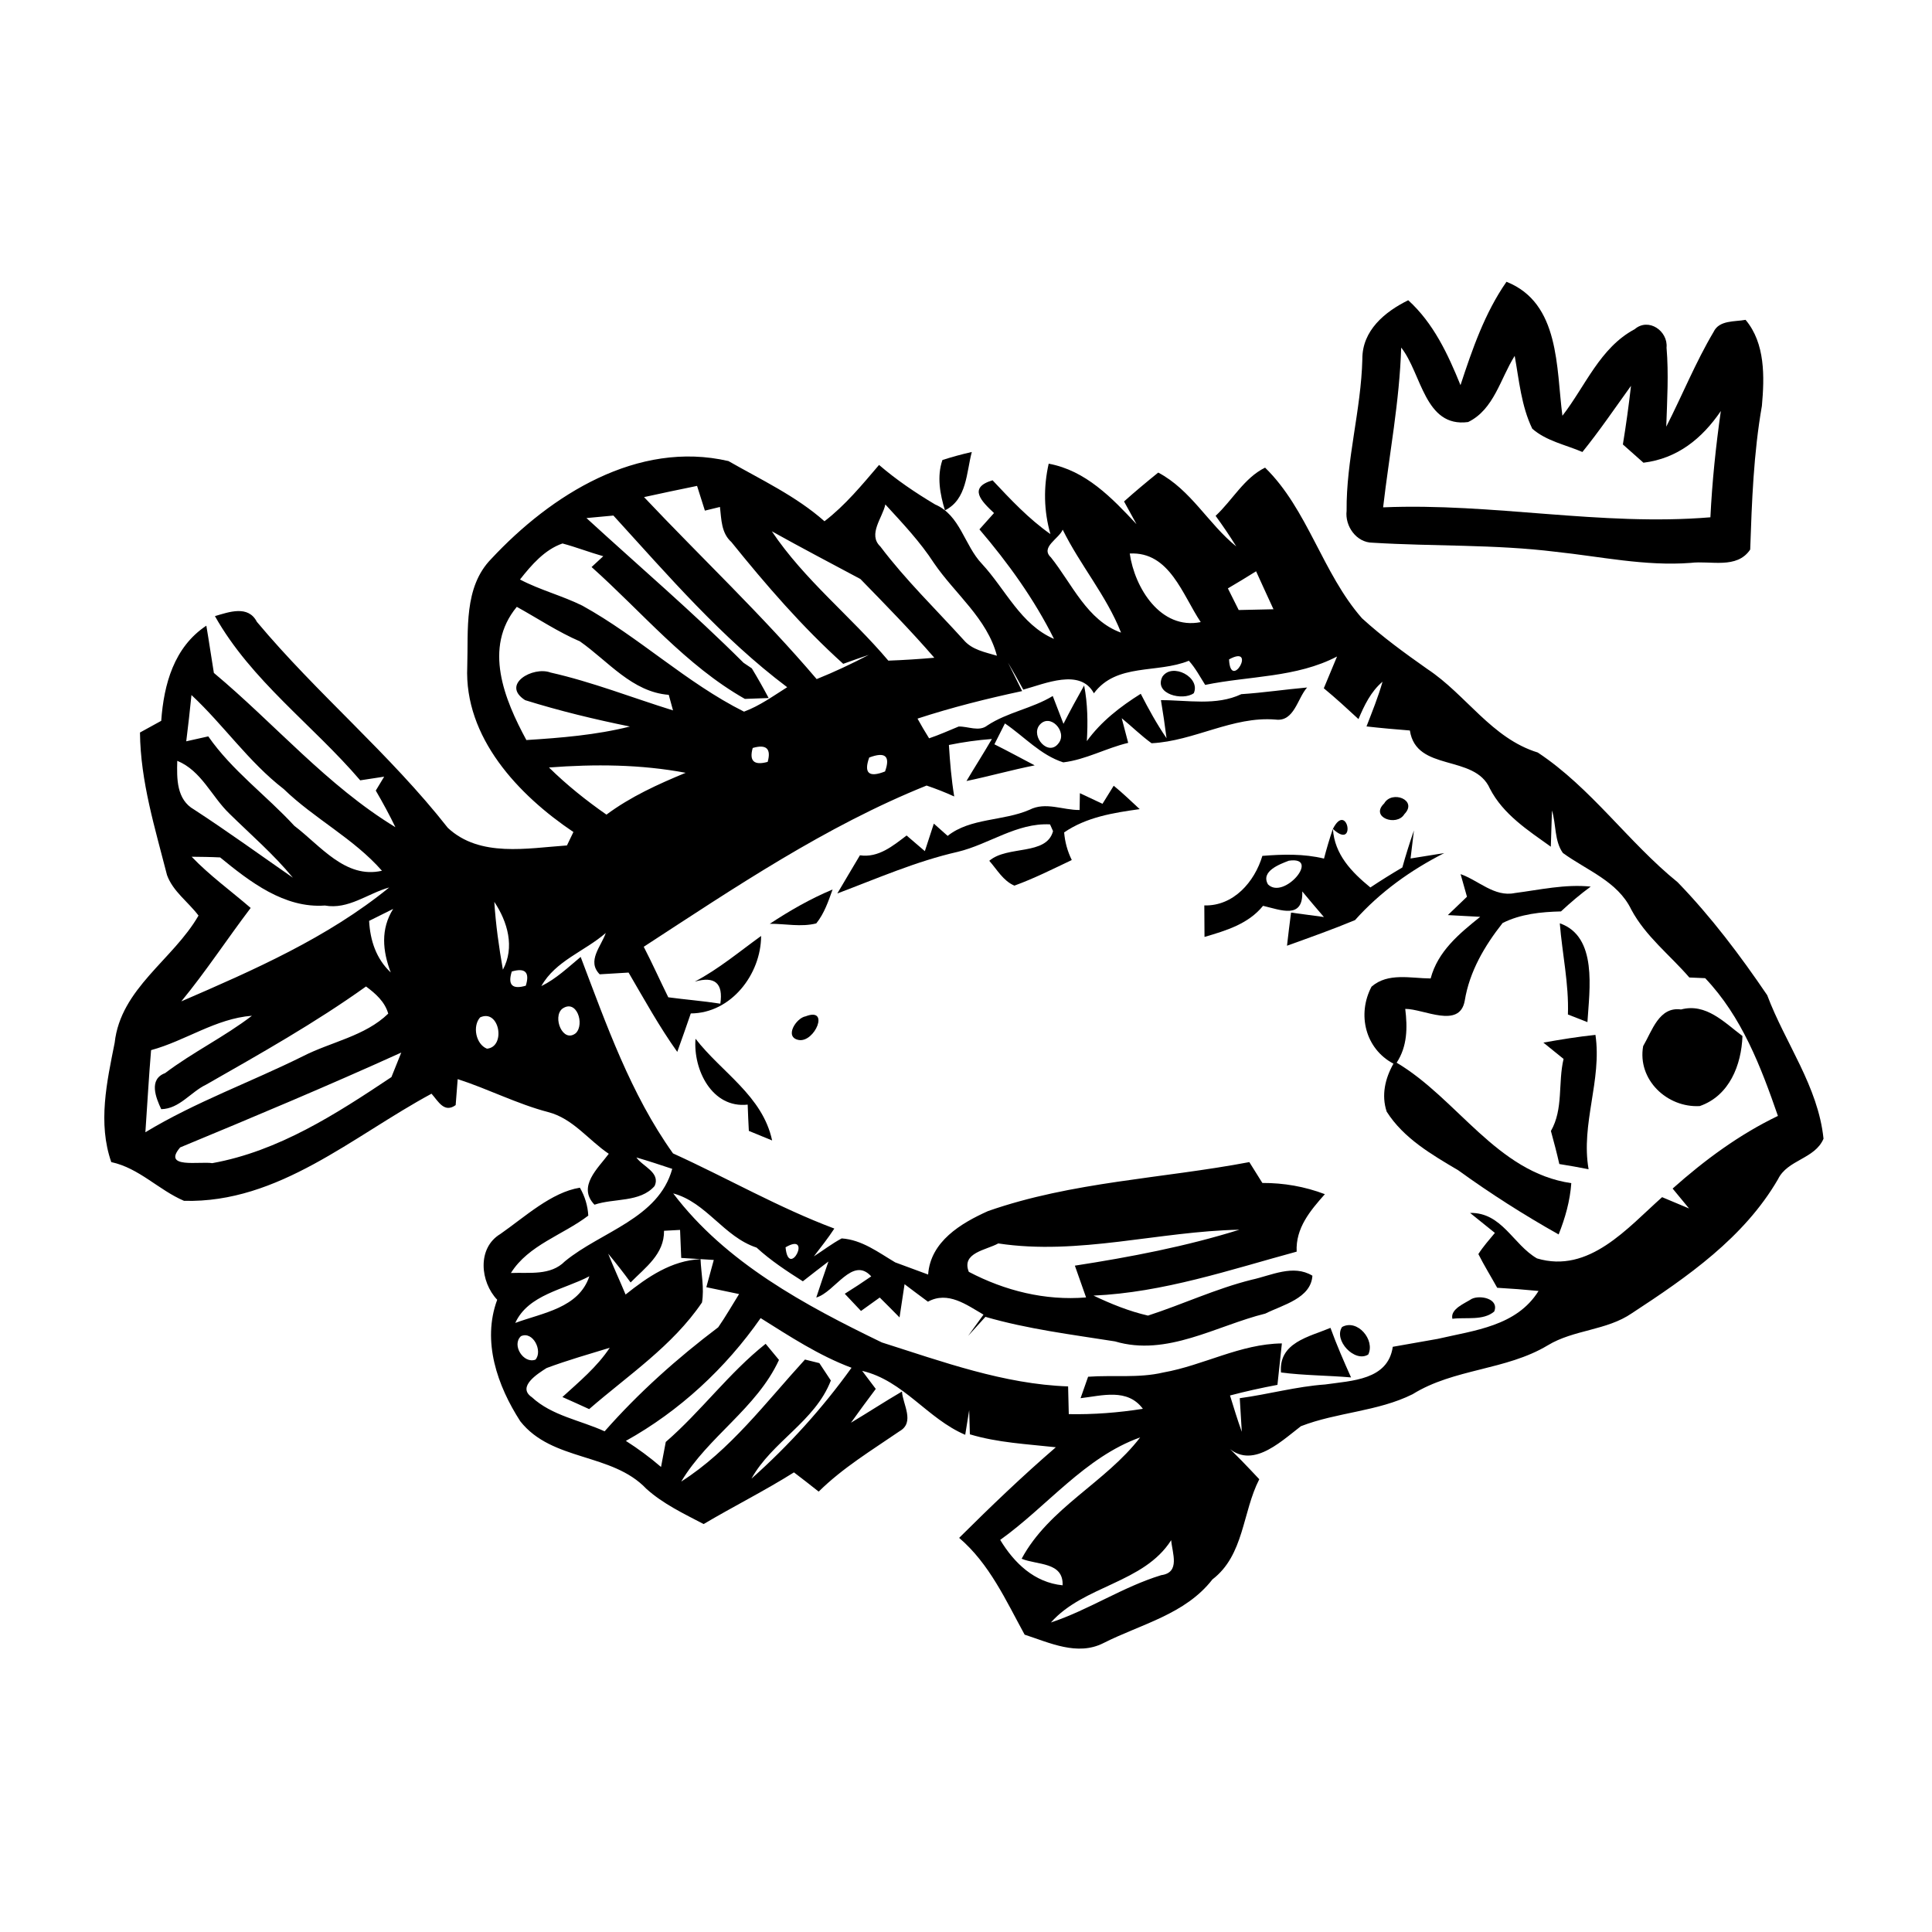 <?xml version="1.0" encoding="UTF-8" ?>
<!DOCTYPE svg PUBLIC "-//W3C//DTD SVG 1.1//EN" "http://www.w3.org/Graphics/SVG/1.1/DTD/svg11.dtd">
<svg width="200pt" height="200pt" viewBox="0 0 200 200" version="1.1" xmlns="http://www.w3.org/2000/svg">
<g id="#000000ff">
<path fill="#000000" opacity="1.00" d=" M 151.19 39.87 C 152.41 36.16 153.70 32.40 155.95 29.17 C 161.50 31.37 161.09 38.09 161.74 43.04 C 164.12 39.97 165.63 35.99 169.22 34.08 C 170.66 32.84 172.69 34.27 172.52 35.99 C 172.75 38.71 172.58 41.45 172.49 44.17 C 174.15 40.92 175.52 37.51 177.39 34.36 C 177.97 33.12 179.58 33.32 180.70 33.11 C 182.75 35.54 182.66 39.03 182.39 42.02 C 181.53 46.93 181.35 51.92 181.18 56.89 C 179.79 58.95 177.09 58.01 175.02 58.27 C 170.31 58.63 165.68 57.61 161.03 57.12 C 154.74 56.34 148.39 56.57 142.08 56.18 C 140.41 56.17 139.21 54.46 139.40 52.88 C 139.35 47.60 140.90 42.45 141.03 37.17 C 141.01 34.21 143.36 32.27 145.78 31.08 C 148.39 33.45 149.89 36.66 151.19 39.87 M 145.05 35.98 C 144.88 41.55 143.82 47.01 143.18 52.52 C 154.52 52.04 165.72 54.49 177.06 53.55 C 177.24 49.87 177.62 46.20 178.14 42.55 C 176.19 45.41 173.64 47.47 170.13 47.90 C 169.42 47.27 168.71 46.64 168.00 46.01 C 168.33 43.99 168.61 41.97 168.84 39.94 C 167.18 42.24 165.59 44.59 163.81 46.79 C 162.07 46.04 160.08 45.66 158.62 44.38 C 157.48 42.02 157.26 39.38 156.80 36.84 C 155.32 39.18 154.66 42.39 151.98 43.69 C 147.47 44.29 147.17 38.65 145.05 35.98 Z" />
<path fill="#000000" opacity="1.00" d=" M 50.86 57.85 C 57.03 51.23 66.01 45.55 75.41 47.73 C 78.80 49.67 82.40 51.35 85.35 53.96 C 87.51 52.30 89.24 50.19 91.00 48.13 C 92.80 49.68 94.77 51.01 96.80 52.22 C 99.41 53.33 99.82 56.45 101.65 58.37 C 104.09 61.00 105.66 64.66 109.11 66.14 C 107.07 62.04 104.36 58.28 101.39 54.80 C 101.77 54.38 102.52 53.54 102.90 53.11 C 101.58 51.87 100.19 50.48 102.75 49.72 C 104.62 51.71 106.49 53.71 108.74 55.29 C 108.05 52.89 108.01 50.43 108.56 48.00 C 112.41 48.71 115.10 51.54 117.65 54.26 C 117.33 53.67 116.68 52.50 116.36 51.91 C 117.51 50.88 118.70 49.89 119.90 48.92 C 123.30 50.72 125.08 54.23 127.98 56.57 C 127.31 55.49 126.59 54.43 125.84 53.40 C 127.58 51.78 128.80 49.47 130.96 48.41 C 135.37 52.71 136.90 59.34 140.99 64.00 C 143.10 65.93 145.42 67.61 147.76 69.26 C 151.77 71.91 154.41 76.43 159.19 77.90 C 164.72 81.56 168.55 87.18 173.67 91.33 C 177.13 94.90 180.15 98.91 182.94 103.02 C 184.81 108.00 188.21 112.45 188.77 117.88 C 187.87 119.99 185.04 120.04 184.06 122.07 C 180.54 128.13 174.67 132.19 168.94 135.94 C 166.31 137.75 162.92 137.63 160.22 139.27 C 155.89 141.87 150.52 141.66 146.23 144.33 C 142.61 146.13 138.40 146.19 134.67 147.64 C 132.38 149.40 129.30 152.41 126.69 149.40 C 127.97 150.59 129.17 151.86 130.36 153.13 C 128.60 156.56 128.80 160.98 125.51 163.50 C 122.69 167.13 118.12 168.12 114.21 170.10 C 111.53 171.45 108.66 170.06 106.07 169.22 C 104.13 165.68 102.43 161.88 99.29 159.20 C 102.53 155.98 105.83 152.81 109.30 149.82 C 106.32 149.49 103.29 149.35 100.40 148.48 C 100.38 147.86 100.34 146.60 100.33 145.98 C 100.23 146.61 100.02 147.89 99.92 148.53 C 95.99 146.86 93.54 142.92 89.25 141.91 C 89.60 142.38 90.31 143.31 90.66 143.78 C 89.79 144.94 88.93 146.10 88.09 147.28 C 89.86 146.22 91.59 145.09 93.37 144.05 C 93.46 145.39 94.74 147.24 93.12 148.16 C 90.25 150.13 87.25 151.94 84.75 154.41 C 83.90 153.74 83.05 153.07 82.19 152.42 C 79.15 154.33 75.93 155.94 72.84 157.77 C 70.78 156.69 68.65 155.69 66.91 154.12 C 63.34 150.36 57.16 151.31 53.86 147.13 C 51.50 143.47 49.87 138.87 51.47 134.55 C 49.71 132.70 49.37 129.20 51.80 127.74 C 54.34 125.97 57.08 123.42 60.03 122.95 C 60.55 123.85 60.84 124.81 60.90 125.84 C 58.27 127.85 54.70 128.88 52.89 131.78 C 54.81 131.70 56.99 132.08 58.48 130.57 C 62.22 127.49 68.17 126.15 69.59 121.00 C 68.36 120.59 67.12 120.18 65.88 119.82 C 66.51 120.75 68.41 121.37 67.76 122.78 C 66.26 124.50 63.55 124.02 61.54 124.71 C 59.74 122.83 61.91 120.94 63.02 119.44 C 60.91 118.02 59.30 115.77 56.73 115.12 C 53.51 114.27 50.54 112.73 47.38 111.71 C 47.33 112.38 47.22 113.73 47.17 114.40 C 45.98 115.26 45.36 113.99 44.67 113.22 C 36.52 117.61 28.85 124.57 19.05 124.31 C 16.41 123.18 14.41 120.92 11.52 120.30 C 10.11 116.27 11.06 112.00 11.87 107.95 C 12.49 102.32 17.91 99.36 20.55 94.78 C 19.49 93.37 17.90 92.28 17.29 90.59 C 16.05 85.73 14.54 80.90 14.49 75.83 C 15.04 75.53 16.14 74.92 16.69 74.62 C 16.96 70.84 18.01 66.99 21.36 64.77 C 21.64 66.40 21.87 68.03 22.14 69.66 C 28.44 74.92 33.86 81.33 40.93 85.63 C 40.31 84.34 39.62 83.08 38.90 81.84 C 39.12 81.48 39.55 80.76 39.77 80.40 C 39.15 80.50 37.91 80.69 37.29 80.78 C 32.37 75.03 26.00 70.45 22.25 63.78 C 23.71 63.35 25.69 62.62 26.59 64.37 C 32.82 71.82 40.36 78.05 46.36 85.70 C 49.67 88.79 54.59 87.80 58.69 87.52 C 58.86 87.17 59.20 86.48 59.36 86.13 C 53.66 82.30 48.04 76.34 48.37 69.00 C 48.49 65.22 47.98 60.78 50.86 57.85 M 66.67 51.46 C 72.61 57.75 78.93 63.70 84.54 70.30 C 86.38 69.56 88.18 68.71 89.94 67.79 C 89.05 68.09 88.17 68.40 87.29 68.72 C 83.04 64.89 79.30 60.56 75.71 56.11 C 74.66 55.17 74.68 53.77 74.53 52.48 C 74.14 52.57 73.36 52.76 72.97 52.86 C 72.70 52.00 72.43 51.15 72.16 50.30 C 70.33 50.68 68.50 51.05 66.67 51.46 M 60.71 53.63 C 66.14 58.61 71.75 63.40 76.97 68.61 C 77.18 68.76 77.62 69.05 77.83 69.19 C 78.44 70.20 79.02 71.22 79.57 72.26 C 78.95 72.28 77.72 72.33 77.11 72.35 C 70.99 68.88 66.44 63.34 61.24 58.70 C 61.54 58.42 62.15 57.86 62.45 57.58 C 61.03 57.18 59.65 56.64 58.23 56.26 C 56.39 56.89 55.01 58.49 53.83 59.99 C 55.90 61.08 58.19 61.66 60.29 62.70 C 66.13 65.93 71.05 70.68 77.02 73.67 C 78.64 73.07 80.04 72.05 81.49 71.14 C 74.72 66.05 69.19 59.61 63.50 53.37 C 62.81 53.43 61.41 53.57 60.71 53.63 M 91.13 56.57 C 93.74 60.03 96.86 63.05 99.76 66.25 C 100.63 67.28 101.98 67.51 103.20 67.88 C 102.19 64.02 98.86 61.48 96.69 58.30 C 95.25 56.08 93.43 54.16 91.65 52.22 C 91.37 53.58 89.81 55.32 91.13 56.57 M 79.90 55.00 C 83.26 60.02 88.08 63.80 91.96 68.39 C 93.55 68.33 95.13 68.23 96.72 68.09 C 94.28 65.27 91.67 62.61 89.07 59.94 C 86.02 58.31 82.93 56.69 79.90 55.00 M 108.79 57.70 C 110.98 60.44 112.54 64.24 116.05 65.49 C 114.54 61.66 111.82 58.51 110.01 54.83 C 109.63 55.77 107.66 56.65 108.79 57.70 M 116.95 57.30 C 117.46 60.85 120.14 65.23 124.30 64.40 C 122.41 61.59 121.08 57.08 116.95 57.30 M 127.11 60.91 C 127.39 61.47 127.95 62.59 128.23 63.15 C 129.43 63.12 130.63 63.09 131.83 63.07 C 131.23 61.76 130.62 60.45 130.03 59.14 C 129.07 59.74 128.10 60.33 127.11 60.91 M 53.50 62.82 C 50.00 67.04 52.22 72.42 54.49 76.61 C 58.09 76.38 61.70 76.09 65.21 75.21 C 61.56 74.47 57.92 73.59 54.36 72.48 C 51.82 70.85 55.18 68.94 56.99 69.62 C 61.30 70.59 65.45 72.23 69.67 73.54 C 69.56 73.14 69.34 72.33 69.23 71.93 C 65.44 71.64 62.95 68.44 60.04 66.40 C 57.75 65.41 55.67 64.02 53.50 62.82 M 113.24 71.77 C 111.83 69.14 108.15 70.79 105.93 71.39 C 105.42 70.45 104.89 69.52 104.35 68.60 C 104.71 69.34 105.45 70.80 105.81 71.54 C 102.16 72.32 98.53 73.23 94.98 74.39 C 95.36 75.08 95.76 75.76 96.18 76.43 C 97.22 76.08 98.22 75.63 99.24 75.21 C 100.21 75.18 101.35 75.78 102.21 75.10 C 104.30 73.72 106.84 73.35 108.98 72.05 C 109.26 72.77 109.81 74.21 110.09 74.93 C 110.77 73.59 111.49 72.27 112.23 70.96 C 112.60 72.86 112.62 74.79 112.51 76.72 C 113.99 74.68 115.97 73.15 118.09 71.82 C 118.90 73.40 119.75 74.95 120.76 76.42 C 120.59 75.10 120.40 73.79 120.18 72.48 C 122.95 72.47 125.89 73.09 128.50 71.86 C 130.78 71.71 133.03 71.37 135.31 71.17 C 134.30 72.30 133.98 74.74 132.05 74.49 C 127.61 74.12 123.62 76.72 119.21 76.94 C 118.12 76.15 117.16 75.20 116.12 74.35 C 116.29 74.99 116.62 76.26 116.79 76.90 C 114.51 77.44 112.40 78.64 110.07 78.92 C 107.72 78.17 106.02 76.24 104.03 74.89 C 103.76 75.43 103.21 76.51 102.94 77.05 C 104.34 77.75 105.72 78.50 107.11 79.23 C 104.74 79.70 102.41 80.36 100.05 80.85 C 100.91 79.40 101.83 77.97 102.68 76.50 C 101.18 76.61 99.70 76.82 98.23 77.12 C 98.34 78.90 98.49 80.68 98.78 82.45 C 97.84 82.02 96.89 81.65 95.92 81.32 C 85.45 85.53 76.05 91.88 66.64 98.01 C 67.53 99.73 68.32 101.50 69.18 103.24 C 70.97 103.48 72.78 103.62 74.57 103.90 C 74.88 101.78 74.00 101.02 71.92 101.62 C 74.39 100.32 76.53 98.52 78.79 96.89 C 78.78 100.85 75.69 104.89 71.51 104.91 C 71.05 106.24 70.59 107.57 70.11 108.89 C 68.24 106.27 66.69 103.45 65.07 100.68 C 64.33 100.73 62.83 100.82 62.08 100.86 C 60.72 99.48 62.23 97.98 62.71 96.58 C 60.53 98.48 57.50 99.46 56.04 102.08 C 57.57 101.33 58.81 100.14 60.11 99.06 C 62.77 106.06 65.28 113.25 69.67 119.40 C 75.26 121.94 80.61 125.02 86.37 127.18 C 85.72 128.18 84.97 129.11 84.25 130.06 C 85.21 129.44 86.12 128.74 87.13 128.20 C 89.23 128.34 90.93 129.65 92.67 130.68 C 93.81 131.10 94.94 131.52 96.08 131.94 C 96.32 128.52 99.47 126.63 102.28 125.37 C 111.00 122.32 120.32 122.01 129.33 120.30 C 129.67 120.84 130.34 121.92 130.68 122.46 C 132.90 122.45 135.07 122.83 137.15 123.62 C 135.63 125.33 134.11 127.13 134.23 129.57 C 127.31 131.45 120.42 133.80 113.20 134.12 C 115.01 134.98 116.88 135.74 118.84 136.19 C 122.44 135.02 125.88 133.40 129.56 132.48 C 131.60 132.04 133.86 130.85 135.86 132.06 C 135.71 134.41 132.78 135.08 130.99 135.98 C 125.90 137.24 120.79 140.46 115.42 138.86 C 110.93 138.15 106.40 137.59 102.01 136.32 C 101.57 136.81 100.67 137.80 100.22 138.29 C 100.62 137.74 101.41 136.64 101.81 136.09 C 100.05 135.07 98.13 133.62 96.06 134.75 C 95.45 134.30 94.24 133.40 93.64 132.94 C 93.51 133.80 93.25 135.52 93.12 136.38 C 92.61 135.86 91.59 134.83 91.07 134.32 C 90.59 134.66 89.62 135.36 89.13 135.71 C 88.71 135.27 87.87 134.37 87.45 133.93 C 88.38 133.35 89.29 132.75 90.19 132.13 C 88.25 129.99 86.44 133.76 84.50 134.32 C 84.91 133.07 85.33 131.83 85.76 130.59 C 84.87 131.26 83.99 131.95 83.11 132.64 C 81.44 131.58 79.78 130.49 78.32 129.15 C 74.93 128.04 73.14 124.47 69.69 123.54 C 75.11 130.71 83.35 135.13 91.29 138.97 C 97.56 140.96 103.93 143.29 110.57 143.52 C 110.59 144.24 110.62 145.68 110.64 146.39 C 113.20 146.44 115.77 146.24 118.31 145.84 C 116.71 143.68 114.09 144.48 111.86 144.74 C 112.06 144.18 112.44 143.08 112.64 142.52 C 115.23 142.33 117.87 142.68 120.42 142.08 C 124.59 141.34 128.39 139.12 132.70 139.07 C 132.58 140.14 132.36 142.29 132.24 143.36 C 130.59 143.67 128.95 144.03 127.33 144.46 C 127.72 145.72 128.10 146.98 128.55 148.22 C 128.50 147.35 128.39 145.61 128.34 144.74 C 131.30 144.34 134.20 143.53 137.18 143.32 C 139.95 142.92 143.68 142.87 144.18 139.42 C 145.73 139.16 147.28 138.86 148.83 138.60 C 152.65 137.71 156.99 137.29 159.27 133.64 C 157.84 133.50 156.41 133.39 154.99 133.31 C 154.34 132.14 153.64 131.01 153.04 129.82 C 153.54 129.04 154.16 128.34 154.75 127.63 C 154.11 127.11 152.82 126.07 152.18 125.56 C 155.49 125.50 156.63 128.84 159.11 130.27 C 164.50 131.88 168.48 127.11 172.06 123.93 C 172.99 124.32 173.91 124.71 174.85 125.10 C 174.42 124.58 173.58 123.56 173.15 123.04 C 176.45 120.10 180.05 117.44 184.05 115.52 C 182.28 110.41 180.31 105.25 176.52 101.26 C 175.97 101.24 175.42 101.21 174.88 101.19 C 172.86 98.85 170.35 96.93 168.87 94.16 C 167.46 91.23 164.26 90.10 161.79 88.30 C 160.90 87.06 161.10 85.34 160.66 83.90 C 160.63 84.84 160.57 86.72 160.54 87.65 C 158.18 85.96 155.60 84.30 154.23 81.63 C 152.64 78.03 146.61 79.95 145.95 75.62 C 144.45 75.50 142.95 75.37 141.46 75.20 C 142.05 73.67 142.67 72.15 143.12 70.57 C 141.91 71.59 141.23 73.02 140.63 74.44 C 139.45 73.35 138.28 72.27 137.04 71.25 C 137.50 70.16 137.96 69.06 138.41 67.96 C 134.20 70.16 129.32 69.96 124.76 70.90 C 124.22 70.05 123.75 69.15 123.07 68.40 C 119.80 69.74 115.58 68.61 113.24 71.77 M 127.23 68.26 C 127.38 71.62 130.17 66.65 127.23 68.26 M 19.82 71.95 C 19.66 73.55 19.48 75.14 19.28 76.74 C 20.04 76.57 20.80 76.40 21.56 76.23 C 24.02 79.77 27.57 82.34 30.47 85.49 C 33.16 87.53 35.76 91.01 39.54 90.14 C 36.60 86.79 32.55 84.76 29.37 81.68 C 25.74 78.88 23.15 75.05 19.82 71.95 M 107.59 75.08 C 106.69 76.24 108.54 78.37 109.59 76.93 C 110.53 75.74 108.67 73.73 107.59 75.08 M 77.92 77.43 C 77.54 78.78 78.05 79.26 79.47 78.87 C 79.85 77.50 79.33 77.02 77.92 77.43 M 89.98 78.42 C 89.40 80.04 89.95 80.52 91.62 79.86 C 92.19 78.27 91.64 77.79 89.98 78.42 M 18.35 78.76 C 18.30 80.60 18.26 82.77 20.10 83.81 C 23.57 86.07 26.92 88.50 30.32 90.86 C 28.34 88.45 25.98 86.42 23.76 84.24 C 21.90 82.46 20.86 79.79 18.35 78.76 M 56.83 79.45 C 58.66 81.25 60.67 82.86 62.78 84.33 C 65.28 82.47 68.12 81.18 70.98 80.00 C 66.31 79.12 61.55 79.09 56.83 79.45 M 74.20 81.18 C 74.85 81.82 74.85 81.82 74.20 81.18 M 19.84 88.69 C 21.71 90.64 23.91 92.23 25.95 93.99 C 23.52 97.19 21.32 100.56 18.77 103.66 C 26.28 100.41 33.91 97.07 40.29 91.87 C 38.06 92.49 36.07 94.18 33.63 93.74 C 29.43 94.04 25.87 91.28 22.79 88.76 C 21.81 88.71 20.82 88.70 19.84 88.69 M 38.21 95.33 C 38.32 97.36 38.94 99.25 40.45 100.67 C 39.60 98.43 39.39 96.18 40.70 94.09 C 39.87 94.50 39.04 94.91 38.21 95.33 M 51.17 93.36 C 51.32 95.71 51.65 98.06 52.06 100.38 C 53.31 98.06 52.55 95.43 51.17 93.36 M 52.98 100.57 C 52.54 101.96 53.03 102.45 54.43 102.04 C 54.86 100.65 54.37 100.16 52.98 100.57 M 21.34 112.28 C 19.74 113.04 18.57 114.79 16.69 114.82 C 16.14 113.65 15.36 111.73 17.09 111.09 C 19.96 108.92 23.22 107.34 26.08 105.15 C 22.32 105.44 19.21 107.74 15.64 108.71 C 15.40 111.54 15.25 114.37 15.05 117.21 C 20.22 114.08 25.94 112.03 31.34 109.35 C 34.26 107.85 37.78 107.27 40.19 104.93 C 39.84 103.70 38.88 102.85 37.89 102.12 C 32.62 105.89 26.96 109.07 21.34 112.28 M 58.20 104.43 C 57.17 105.29 58.26 108.03 59.61 106.95 C 60.55 106.02 59.69 103.36 58.20 104.43 M 49.70 105.32 C 48.89 106.23 49.26 108.10 50.41 108.56 C 52.40 108.38 51.71 104.39 49.70 105.32 M 18.65 118.78 C 16.75 121.01 20.70 120.20 21.97 120.41 C 28.85 119.17 34.81 115.31 40.52 111.50 C 40.78 110.87 41.28 109.59 41.54 108.96 C 33.98 112.39 26.32 115.60 18.65 118.78 M 66.20 117.24 C 66.84 117.88 66.84 117.88 66.20 117.24 M 68.74 127.41 C 68.77 129.83 66.81 131.20 65.28 132.76 C 64.54 131.74 63.76 130.75 62.96 129.78 C 63.52 131.21 64.17 132.59 64.76 134.01 C 67.02 132.20 69.52 130.48 72.52 130.35 C 72.58 131.83 72.92 133.34 72.67 134.83 C 69.62 139.33 65.03 142.36 60.99 145.87 C 60.07 145.45 59.15 145.03 58.22 144.62 C 59.96 143.03 61.80 141.51 63.12 139.52 C 60.93 140.19 58.72 140.82 56.58 141.62 C 55.69 142.19 53.47 143.56 55.06 144.64 C 57.13 146.56 60.08 147.02 62.59 148.17 C 66.10 144.18 70.11 140.60 74.35 137.40 C 75.12 136.29 75.79 135.11 76.51 133.96 C 75.66 133.78 73.97 133.43 73.12 133.25 C 73.31 132.55 73.70 131.13 73.89 130.43 C 73.05 130.38 71.36 130.27 70.52 130.22 C 70.49 129.49 70.43 128.05 70.40 127.32 C 69.98 127.34 69.15 127.39 68.74 127.41 M 103.34 128.72 C 102.08 129.42 99.50 129.67 100.29 131.66 C 104.03 133.62 108.19 134.66 112.43 134.31 C 112.04 133.21 111.65 132.12 111.27 131.02 C 117.01 130.13 122.77 129.03 128.30 127.30 C 119.96 127.46 111.65 129.98 103.34 128.72 M 81.32 129.12 C 81.64 132.52 84.18 127.45 81.32 129.12 M 53.34 136.95 C 56.17 135.90 59.91 135.42 61.01 132.12 C 58.40 133.50 54.68 134.01 53.34 136.95 M 78.22 134.19 C 78.86 134.83 78.86 134.83 78.22 134.19 M 64.79 149.16 C 66.06 149.97 67.28 150.87 68.43 151.86 C 68.55 151.21 68.80 149.92 68.92 149.27 C 72.58 146.10 75.46 142.12 79.26 139.11 C 79.61 139.53 80.30 140.36 80.64 140.78 C 78.33 145.79 73.29 148.72 70.52 153.37 C 75.58 150.15 79.30 145.14 83.33 140.74 C 83.70 140.84 84.45 141.02 84.82 141.11 C 85.12 141.56 85.72 142.46 86.01 142.91 C 84.37 147.16 79.91 149.23 77.79 153.07 C 81.64 149.65 85.14 145.78 88.15 141.59 C 84.78 140.33 81.77 138.35 78.74 136.45 C 75.12 141.64 70.33 146.08 64.79 149.16 M 53.93 138.32 C 52.94 139.23 54.19 141.21 55.43 140.75 C 56.21 139.87 55.18 137.75 53.93 138.32 M 108.24 145.09 C 108.92 145.77 108.92 145.77 108.24 145.09 M 103.54 159.41 C 104.99 161.81 107.08 163.82 110.00 164.11 C 110.10 161.67 107.37 162.03 105.76 161.36 C 108.59 156.09 114.44 153.48 118.03 148.80 C 112.31 150.84 108.40 155.94 103.54 159.41 M 121.24 159.44 C 118.39 163.91 112.19 164.11 108.79 167.96 C 112.73 166.65 116.22 164.28 120.21 163.06 C 122.21 162.79 121.35 160.78 121.24 159.44 Z" />
<path fill="#000000" opacity="1.00" d=" M 97.56 47.62 C 98.56 47.30 99.57 47.02 100.60 46.79 C 100.03 48.93 100.11 51.69 97.82 52.83 C 97.31 51.16 96.97 49.32 97.56 47.62 Z" />
<path fill="#000000" opacity="1.00" d=" M 120.33 70.05 C 121.35 68.55 124.31 70.12 123.58 71.76 C 122.45 72.58 119.42 71.86 120.33 70.05 Z" />
<path fill="#000000" opacity="1.00" d=" M 114.13 83.21 C 114.42 82.74 115.00 81.81 115.29 81.34 C 116.23 82.10 117.09 82.94 117.98 83.76 C 115.26 84.14 112.48 84.58 110.16 86.17 C 110.24 87.16 110.50 88.11 110.95 89.03 C 108.99 89.96 107.05 90.94 105.01 91.68 C 103.84 91.18 103.21 90.01 102.41 89.11 C 104.29 87.49 108.33 88.60 109.01 86.04 L 108.70 85.34 C 105.26 85.16 102.39 87.40 99.15 88.18 C 94.84 89.16 90.80 90.94 86.68 92.49 C 87.45 91.17 88.24 89.86 89.02 88.54 C 90.93 88.82 92.43 87.57 93.85 86.49 C 94.48 87.03 95.11 87.57 95.74 88.11 C 95.97 87.40 96.44 85.97 96.67 85.26 C 97.03 85.58 97.74 86.21 98.10 86.53 C 100.45 84.66 103.85 85.01 106.57 83.83 C 108.25 82.97 110.01 83.87 111.76 83.85 C 111.77 83.42 111.78 82.55 111.79 82.11 C 112.57 82.47 113.35 82.84 114.13 83.21 Z" />
<path fill="#000000" opacity="1.00" d=" M 143.29 83.17 C 144.08 81.77 146.81 82.81 145.38 84.28 C 144.59 85.60 141.78 84.61 143.29 83.17 Z" />
<path fill="#000000" opacity="1.00" d=" M 137.98 85.81 C 139.48 82.85 140.47 88.12 137.98 85.81 Z" />
<path fill="#000000" opacity="1.00" d=" M 137.06 88.88 C 137.33 87.85 137.63 86.82 137.98 85.81 C 138.16 88.47 139.91 90.27 141.86 91.87 C 142.94 91.15 144.05 90.46 145.17 89.80 C 145.53 88.51 145.93 87.23 146.37 85.97 C 146.28 86.69 146.11 88.15 146.02 88.87 C 146.89 88.73 148.64 88.45 149.51 88.31 C 146.04 90.07 142.87 92.34 140.27 95.25 C 137.96 96.21 135.59 97.05 133.23 97.90 C 133.36 96.75 133.50 95.61 133.65 94.47 C 134.50 94.58 136.20 94.82 137.05 94.93 C 136.30 94.05 135.54 93.17 134.81 92.28 C 134.92 95.20 132.59 94.20 130.75 93.77 C 129.23 95.65 126.91 96.34 124.69 96.99 C 124.69 95.90 124.68 94.82 124.67 93.73 C 127.69 93.81 129.87 91.30 130.68 88.60 C 132.81 88.43 134.96 88.37 137.06 88.88 M 133.42 89.10 C 132.48 89.46 130.48 90.19 131.26 91.55 C 132.91 93.20 136.78 88.60 133.42 89.10 Z" />
<path fill="#000000" opacity="1.00" d=" M 151.20 90.49 C 153.06 91.14 154.70 92.88 156.80 92.45 C 159.42 92.11 162.01 91.51 164.67 91.78 C 163.59 92.57 162.57 93.44 161.59 94.35 C 159.53 94.40 157.42 94.61 155.55 95.55 C 153.68 97.92 152.12 100.57 151.63 103.59 C 151.10 106.55 147.38 104.43 145.47 104.44 C 145.71 106.38 145.69 108.32 144.58 110.01 C 150.87 113.74 154.95 121.36 162.66 122.48 C 162.53 124.32 162.03 126.08 161.35 127.79 C 157.76 125.77 154.29 123.56 150.96 121.15 C 148.21 119.52 145.31 117.85 143.55 115.08 C 142.98 113.37 143.39 111.63 144.25 110.11 C 141.33 108.57 140.47 105.00 141.98 102.14 C 143.68 100.65 146.06 101.28 148.10 101.29 C 148.84 98.48 151.06 96.65 153.23 94.91 C 152.39 94.86 150.72 94.78 149.88 94.73 C 150.54 94.09 151.20 93.46 151.86 92.83 C 151.70 92.24 151.37 91.07 151.20 90.49 Z" />
<path fill="#000000" opacity="1.00" d=" M 79.69 95.63 C 81.75 94.27 83.91 93.03 86.19 92.08 C 85.75 93.30 85.33 94.56 84.50 95.59 C 82.93 95.99 81.29 95.62 79.69 95.63 Z" />
<path fill="#000000" opacity="1.00" d=" M 161.47 95.58 C 165.40 96.94 164.54 102.44 164.33 105.81 C 163.83 105.61 162.81 105.22 162.31 105.02 C 162.42 101.84 161.72 98.74 161.47 95.58 Z" />
<path fill="#000000" opacity="1.00" d=" M 83.40 105.21 C 85.94 104.22 84.34 107.94 82.69 107.66 C 81.14 107.38 82.42 105.37 83.40 105.21 Z" />
<path fill="#000000" opacity="1.00" d=" M 170.10 108.29 C 171.02 106.73 171.74 104.18 174.02 104.50 C 176.61 103.81 178.51 105.85 180.38 107.25 C 180.27 110.25 179.03 113.43 175.96 114.50 C 172.57 114.69 169.48 111.76 170.10 108.29 Z" />
<path fill="#000000" opacity="1.00" d=" M 159.77 107.93 C 161.56 107.61 163.35 107.32 165.16 107.13 C 165.85 111.83 163.63 116.33 164.45 121.04 C 163.44 120.84 162.43 120.66 161.42 120.50 C 161.16 119.35 160.86 118.21 160.55 117.08 C 161.86 114.79 161.27 112.10 161.86 109.62 C 161.16 109.06 160.46 108.49 159.77 107.93 Z" />
<path fill="#000000" opacity="1.00" d=" M 72.00 107.53 C 74.72 111.04 78.94 113.44 79.93 118.06 C 79.33 117.81 78.13 117.32 77.52 117.07 C 77.47 116.16 77.43 115.25 77.40 114.35 C 73.71 114.76 71.74 110.73 72.00 107.53 Z" />
<path fill="#000000" opacity="1.00" d=" M 152.35 134.46 C 153.22 134.03 155.22 134.44 154.68 135.77 C 153.53 136.74 151.75 136.34 150.35 136.52 C 150.11 135.50 151.65 134.92 152.35 134.46 Z" />
<path fill="#000000" opacity="1.00" d=" M 138.93 137.37 C 140.51 136.50 142.38 138.71 141.64 140.22 C 140.24 141.10 138.02 138.73 138.93 137.37 Z" />
<path fill="#000000" opacity="1.00" d=" M 132.61 142.08 C 132.35 138.97 135.52 138.39 137.73 137.46 C 138.36 139.20 139.10 140.90 139.86 142.59 C 137.44 142.38 135.01 142.39 132.61 142.08 Z" />
</g>
</svg>
